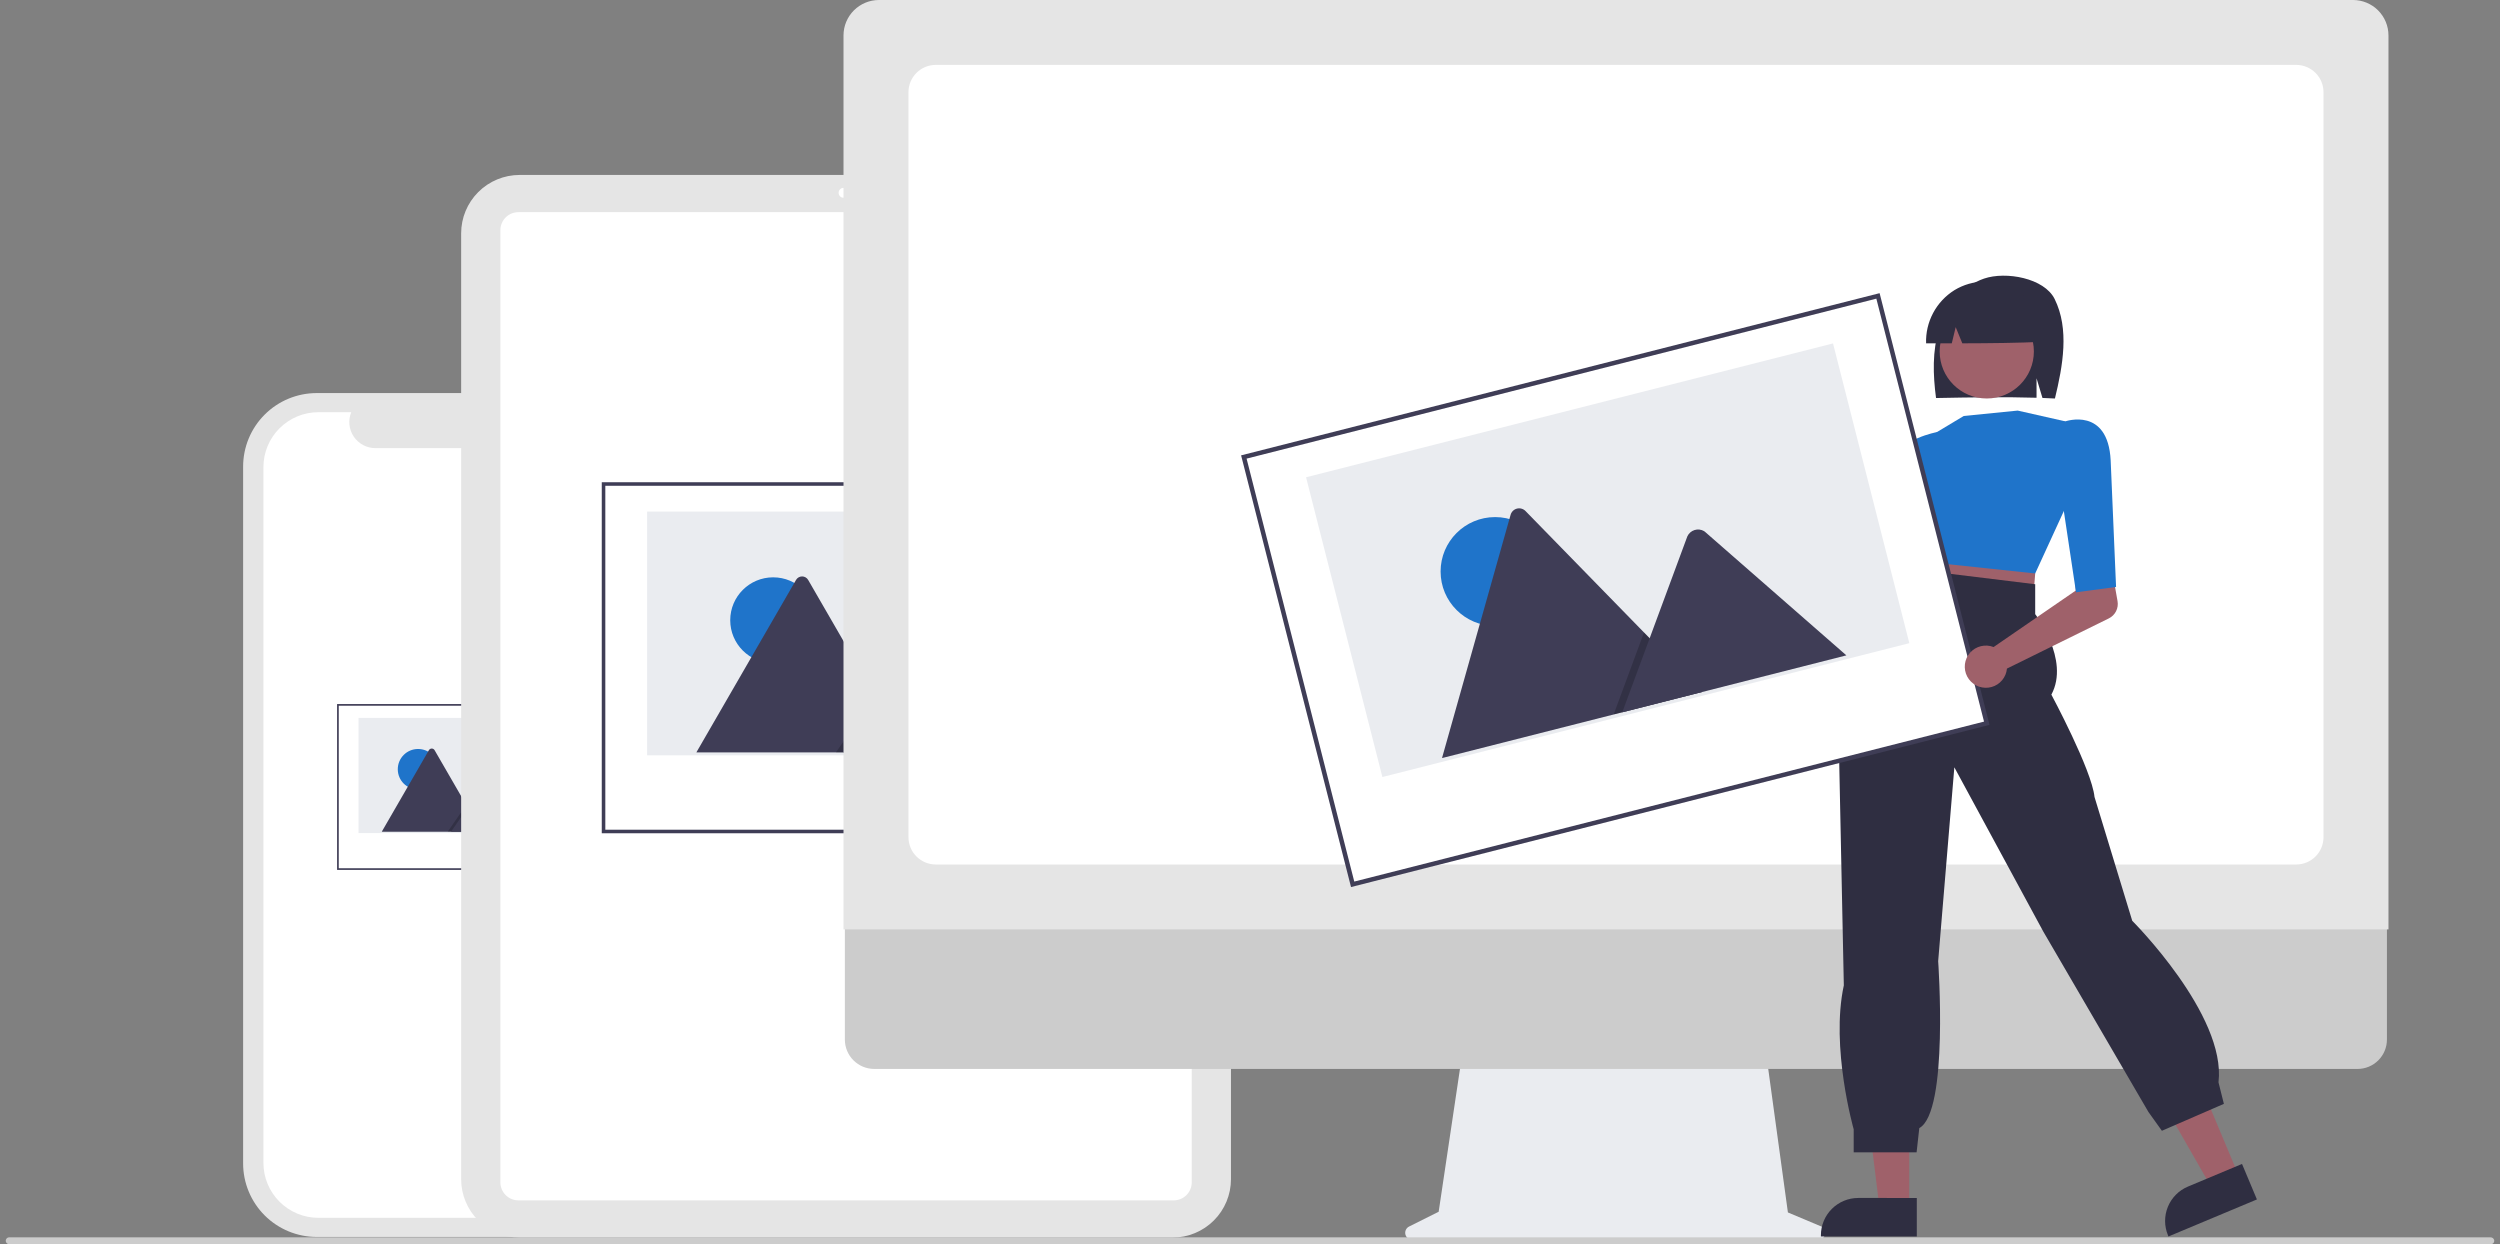 <svg width="217" height="108" viewBox="0 0 217 108" fill="none" xmlns="http://www.w3.org/2000/svg">
<rect x="0" y="0" width="217" height="108" fill="#808080" stroke="none"/>
<g clip-path="url(#clip0_7438_83929)">
<path d="M57.668 51.526H57.265V40.5C57.265 39.662 57.1 38.833 56.779 38.058C56.458 37.284 55.987 36.581 55.394 35.988C54.801 35.396 54.097 34.926 53.322 34.605C52.547 34.284 51.716 34.119 50.877 34.119H27.491C25.797 34.119 24.172 34.791 22.974 35.988C21.776 37.185 21.103 38.808 21.103 40.5V100.986C21.103 101.824 21.268 102.653 21.589 103.427C21.91 104.202 22.381 104.905 22.974 105.498C23.567 106.09 24.272 106.56 25.047 106.881C25.822 107.202 26.653 107.367 27.491 107.367H50.877C52.571 107.367 54.196 106.694 55.394 105.498C56.592 104.301 57.265 102.678 57.265 100.986V59.373H57.668L57.668 51.526Z" fill="#E5E5E5"/>
<path d="M51.135 35.779H48.082C48.222 36.123 48.276 36.496 48.238 36.865C48.2 37.235 48.072 37.589 47.865 37.897C47.657 38.205 47.377 38.458 47.049 38.632C46.721 38.807 46.355 38.898 45.984 38.898H32.586C32.215 38.898 31.849 38.807 31.521 38.632C31.193 38.458 30.913 38.205 30.705 37.897C30.498 37.589 30.37 37.235 30.332 36.865C30.294 36.496 30.347 36.123 30.488 35.779H27.637C26.371 35.779 25.158 36.281 24.263 37.175C23.368 38.069 22.866 39.281 22.866 40.545V100.941C22.866 101.567 22.989 102.187 23.229 102.765C23.469 103.343 23.82 103.868 24.263 104.311C24.706 104.753 25.232 105.104 25.811 105.344C26.39 105.583 27.01 105.707 27.637 105.707H51.135C51.761 105.707 52.382 105.583 52.96 105.344C53.539 105.104 54.065 104.753 54.508 104.311C54.951 103.868 55.303 103.343 55.542 102.765C55.782 102.187 55.906 101.567 55.906 100.941V40.545C55.906 39.919 55.782 39.299 55.542 38.721C55.303 38.143 54.951 37.617 54.508 37.175C54.065 36.733 53.539 36.382 52.96 36.142C52.382 35.903 51.761 35.779 51.135 35.779Z" fill="white"/>
<path d="M50.481 61.184H29.331V75.436H50.481V61.184Z" fill="white"/>
<path d="M50.553 75.508H29.258V61.111H50.553V75.508ZM29.404 75.363H50.408V61.257H29.404V75.363Z" fill="#3F3D56"/>
<path d="M31.119 72.311H48.693V62.314H31.119V72.311Z" fill="#EAECF0"/>
<path d="M36.289 68.53C37.261 68.53 38.05 67.742 38.05 66.771C38.05 65.799 37.261 65.011 36.289 65.011C35.316 65.011 34.527 65.799 34.527 66.771C34.527 67.742 35.316 68.53 36.289 68.53Z" fill="#1F74CA"/>
<path d="M41.812 72.192H33.171C33.16 72.192 33.15 72.192 33.139 72.19L37.226 65.119C37.251 65.075 37.287 65.038 37.331 65.013C37.374 64.987 37.424 64.974 37.475 64.974C37.526 64.974 37.575 64.987 37.619 65.013C37.663 65.038 37.699 65.075 37.724 65.119L40.467 69.864L40.598 70.091L41.812 72.192Z" fill="#3F3D56"/>
<path opacity="0.2" d="M41.812 72.192H38.862L40.31 70.091L40.415 69.94L40.467 69.864L40.598 70.091L41.812 72.192Z" fill="black"/>
<path d="M46.624 72.192H39.15L40.598 70.091L40.702 69.94L42.59 67.201C42.623 67.159 42.665 67.125 42.712 67.1C42.76 67.076 42.812 67.061 42.865 67.058C42.919 67.055 42.972 67.063 43.023 67.082C43.073 67.101 43.118 67.13 43.156 67.168C43.166 67.178 43.175 67.189 43.184 67.201L46.624 72.192Z" fill="#3F3D56"/>
<path d="M101.781 107.422H45.095C43.752 107.42 42.464 106.886 41.514 105.937C40.564 104.988 40.029 103.702 40.028 102.36V20.248C40.029 18.906 40.564 17.619 41.514 16.671C42.464 15.722 43.752 15.188 45.095 15.186H101.781C103.124 15.188 104.412 15.722 105.362 16.671C106.312 17.619 106.847 18.906 106.848 20.248V102.36C106.847 103.702 106.312 104.988 105.362 105.937C104.412 106.886 103.124 107.42 101.781 107.422Z" fill="#E5E5E5"/>
<path d="M101.88 104.192H44.995C44.581 104.192 44.184 104.027 43.892 103.734C43.599 103.442 43.434 103.045 43.433 102.632V19.976C43.434 19.562 43.599 19.166 43.892 18.873C44.184 18.581 44.581 18.416 44.995 18.416H101.88C102.295 18.416 102.692 18.581 102.985 18.873C103.277 19.166 103.442 19.562 103.443 19.976V102.632C103.442 103.045 103.277 103.442 102.985 103.734C102.692 104.027 102.295 104.192 101.88 104.192Z" fill="white"/>
<path d="M73.222 17.167C73.46 17.167 73.653 16.974 73.653 16.736C73.653 16.498 73.46 16.306 73.222 16.306C72.984 16.306 72.791 16.498 72.791 16.736C72.791 16.974 72.984 17.167 73.222 17.167Z" fill="white"/>
<path d="M97.145 42.012H52.388V72.173H97.145V42.012Z" fill="white"/>
<path d="M97.3 72.327H52.233V41.858H97.3V72.327ZM52.542 72.019H96.991V42.166H52.542V72.019Z" fill="#3F3D56"/>
<path d="M56.17 65.561H93.363V44.404H56.17V65.561Z" fill="#EAECF0"/>
<path d="M67.111 57.559C69.17 57.559 70.839 55.892 70.839 53.835C70.839 51.779 69.17 50.112 67.111 50.112C65.052 50.112 63.384 51.779 63.384 53.835C63.384 55.892 65.052 57.559 67.111 57.559Z" fill="#1F74CA"/>
<path d="M78.801 65.309H60.514C60.491 65.31 60.468 65.308 60.446 65.304L69.094 50.34C69.147 50.247 69.224 50.169 69.317 50.116C69.409 50.062 69.514 50.033 69.622 50.033C69.729 50.033 69.834 50.062 69.927 50.116C70.019 50.169 70.096 50.247 70.149 50.34L75.953 60.382L76.231 60.863L78.801 65.309Z" fill="#3F3D56"/>
<path opacity="0.2" d="M78.801 65.309H72.557L75.622 60.863L75.843 60.542L75.953 60.382L76.231 60.863L78.801 65.309Z" fill="black"/>
<path d="M88.983 65.309H73.166L76.231 60.862L76.452 60.542L80.446 54.747C80.516 54.658 80.605 54.586 80.705 54.534C80.806 54.481 80.916 54.451 81.03 54.444C81.143 54.438 81.256 54.455 81.362 54.495C81.468 54.534 81.565 54.596 81.645 54.675C81.666 54.698 81.685 54.722 81.703 54.747L88.983 65.309Z" fill="#3F3D56"/>
<path d="M158.059 106.446L155.19 105.24L153.221 90.872H127.01L124.876 105.181L122.309 106.463C122.186 106.524 122.088 106.625 122.029 106.749C121.971 106.874 121.957 107.014 121.988 107.147C122.02 107.281 122.096 107.4 122.203 107.485C122.311 107.57 122.444 107.616 122.582 107.616H157.823C157.963 107.616 158.1 107.568 158.209 107.479C158.318 107.39 158.392 107.266 158.42 107.128C158.448 106.99 158.427 106.847 158.361 106.723C158.296 106.599 158.189 106.501 158.059 106.446Z" fill="#EAECF0"/>
<path d="M204.639 92.784H75.879C75.204 92.782 74.556 92.513 74.079 92.035C73.602 91.558 73.334 90.911 73.334 90.236V72.1H207.185V90.236C207.185 90.911 206.917 91.558 206.44 92.035C205.962 92.513 205.315 92.782 204.639 92.784Z" fill="#CCCCCC"/>
<path d="M207.319 80.671H73.216V3.072C73.218 2.257 73.542 1.476 74.118 0.901C74.695 0.325 75.477 0.001 76.292 0H204.244C205.059 0.001 205.841 0.325 206.418 0.901C206.994 1.476 207.318 2.257 207.319 3.072V80.671Z" fill="#E5E5E5"/>
<path d="M199.31 75.039H81.226C80.597 75.038 79.995 74.789 79.55 74.345C79.106 73.901 78.856 73.299 78.855 72.671V8C78.856 7.372 79.106 6.77 79.55 6.326C79.995 5.883 80.597 5.633 81.226 5.632H199.31C199.938 5.633 200.541 5.883 200.985 6.326C201.43 6.77 201.68 7.372 201.681 8V72.671C201.68 73.299 201.43 73.901 200.985 74.345C200.541 74.789 199.938 75.038 199.31 75.039Z" fill="white"/>
<path d="M216.2 108H0.812C0.744 108.001 0.678 107.98 0.623 107.94C0.568 107.9 0.528 107.842 0.51 107.777C0.498 107.733 0.497 107.686 0.506 107.641C0.515 107.596 0.534 107.554 0.562 107.517C0.59 107.481 0.626 107.452 0.667 107.431C0.709 107.411 0.754 107.4 0.8 107.4H216.175C216.247 107.398 216.317 107.42 216.375 107.462C216.433 107.505 216.474 107.566 216.493 107.635C216.503 107.679 216.503 107.724 216.492 107.768C216.482 107.812 216.462 107.853 216.434 107.888C216.406 107.923 216.37 107.951 216.33 107.97C216.289 107.99 216.245 108 216.2 108Z" fill="#CCCCCC"/>
<path d="M168.319 28.535C168.925 26.605 170.304 24.835 172.21 24.183C174.117 23.531 177.442 24.14 178.341 25.951C179.637 28.561 179.055 31.756 178.368 34.59C178.01 34.571 177.648 34.556 177.285 34.542L176.772 32.834V34.525C173.942 34.438 170.996 34.493 168.048 34.549C167.783 32.543 167.713 30.464 168.319 28.535Z" fill="#2F2E41"/>
<path d="M194.325 102.06L191.944 103.057L186.963 94.359L190.477 92.888L194.325 102.06Z" fill="#9F616A"/>
<path d="M195.9 104.111L188.223 107.325L188.182 107.228C187.85 106.436 187.846 105.545 188.172 104.751C188.497 103.957 189.125 103.324 189.918 102.993L194.607 101.03L195.9 104.111Z" fill="#2F2E41"/>
<path d="M159.411 60.972C159.263 60.758 159.163 60.514 159.119 60.257C159.075 60 159.088 59.736 159.157 59.484C159.226 59.233 159.35 59 159.519 58.801C159.688 58.602 159.899 58.443 160.136 58.334L165.253 42.911L168.68 44.737L162.573 59.323C162.729 59.734 162.729 60.187 162.572 60.598C162.416 61.008 162.115 61.347 161.725 61.55C161.336 61.754 160.885 61.807 160.458 61.7C160.032 61.594 159.659 61.335 159.411 60.972Z" fill="#9F616A"/>
<path d="M165.72 104.825H163.139L161.911 94.88H165.721L165.72 104.825Z" fill="#9F616A"/>
<path d="M166.379 107.325L158.055 107.325V107.219C158.055 106.361 158.397 105.538 159.004 104.931C159.612 104.324 160.436 103.983 161.295 103.983L166.379 103.984L166.379 107.325Z" fill="#2F2E41"/>
<path d="M176.071 48.258L176.655 49.777L176.538 51.296L165.308 49.894L165.659 48.609L166.946 47.09L176.071 48.258Z" fill="#9F616A"/>
<path d="M172.451 34.589C174.709 34.589 176.54 32.76 176.54 30.505C176.54 28.25 174.709 26.421 172.451 26.421C170.193 26.421 168.363 28.25 168.363 30.505C168.363 32.76 170.193 34.589 172.451 34.589Z" fill="#9F616A"/>
<path d="M168.116 37.508L170.455 36.106L175.135 35.639L179.27 36.574L179.229 44.169L176.655 49.777L165.659 48.609L165.191 47.081C165.191 47.081 162.15 43 165.425 40.663L168.116 37.508Z" fill="#1F74CA"/>
<path d="M168.701 37.859L168.116 37.508C168.116 37.508 164.957 38.093 164.255 39.962C163.553 41.832 162.852 50.245 162.852 50.245L165.776 50.592L166.829 43.701L168.701 37.859Z" fill="#1F74CA"/>
<path d="M176.655 50.712V53.308C176.655 53.308 179.697 57.256 178.059 60.294C178.059 60.294 181.569 66.837 181.803 69.174L185.078 79.924C185.078 79.924 193.267 88.103 192.565 93.945L193.033 95.815L187.652 98.152L186.482 96.516L177.357 80.859L169.637 66.603L168.233 83.429C168.233 83.429 169.169 96.516 166.595 97.918L166.361 100.022H160.9V98.022C160.9 98.022 158.874 90.907 160.044 85.532L159.576 62.864C159.576 62.864 161.682 53.283 164.255 51.647L165.191 49.31L176.655 50.712Z" fill="#2F2E41"/>
<path d="M169.642 25.187C170.427 24.709 171.327 24.45 172.247 24.438C173.167 24.426 174.074 24.661 174.871 25.118C175.669 25.576 176.33 26.239 176.783 27.039C177.237 27.838 177.467 28.745 177.449 29.664C175.164 29.769 172.763 29.796 170.329 29.801L169.754 28.394L169.414 29.802C168.673 29.802 167.929 29.801 167.185 29.799C167.154 28.883 167.365 27.974 167.797 27.165C168.228 26.356 168.864 25.674 169.642 25.187Z" fill="#2F2E41"/>
<path d="M163.008 25.685L107.966 39.666L117.409 76.758L172.452 62.777L163.008 25.685Z" fill="white"/>
<path d="M172.69 62.918L117.268 76.996L107.728 39.525L163.15 25.447L172.69 62.918ZM117.551 76.52L172.214 62.635L162.867 25.923L108.204 39.808L117.551 76.52Z" fill="#3F3D56"/>
<path d="M119.991 67.446L165.73 55.827L159.106 29.809L113.366 41.427L119.991 67.446Z" fill="#EAECF0"/>
<path d="M129.775 54.332C132.387 54.332 134.505 52.217 134.505 49.607C134.505 46.998 132.387 44.883 129.775 44.883C127.162 44.883 125.044 46.998 125.044 49.607C125.044 52.217 127.162 54.332 129.775 54.332Z" fill="#1F74CA"/>
<path d="M147.743 60.066L125.254 65.779C125.226 65.786 125.197 65.791 125.168 65.794L131.119 44.689C131.155 44.558 131.225 44.439 131.322 44.344C131.419 44.248 131.539 44.181 131.671 44.147C131.803 44.114 131.942 44.116 132.072 44.153C132.203 44.191 132.322 44.262 132.416 44.36L142.698 54.896L143.191 55.4L147.743 60.066Z" fill="#3F3D56"/>
<path opacity="0.2" d="M147.743 60.066L140.065 62.017L142.442 55.591L142.613 55.128L142.698 54.897L143.19 55.401L147.743 60.066Z" fill="black"/>
<path d="M160.265 56.886L140.814 61.827L143.19 55.401L143.361 54.938L146.459 46.563C146.518 46.432 146.604 46.315 146.711 46.22C146.819 46.124 146.945 46.052 147.082 46.009C147.219 45.965 147.364 45.951 147.506 45.966C147.649 45.982 147.787 46.028 147.912 46.1C147.944 46.122 147.975 46.145 148.005 46.171L160.265 56.886Z" fill="#3F3D56"/>
<path d="M172.766 56.078C172.861 56.1 172.953 56.128 173.043 56.164L180.181 51.257L180.017 49.16L183.152 48.501L183.803 52.184C183.855 52.481 183.81 52.788 183.673 53.057C183.536 53.327 183.316 53.544 183.044 53.678L174.203 58.033C174.169 58.404 174.024 58.755 173.785 59.041C173.547 59.327 173.227 59.534 172.868 59.633C172.509 59.733 172.129 59.721 171.777 59.6C171.425 59.478 171.118 59.252 170.898 58.953C170.677 58.653 170.554 58.293 170.543 57.921C170.532 57.549 170.635 57.183 170.838 56.871C171.041 56.559 171.334 56.316 171.678 56.174C172.023 56.033 172.402 55.999 172.766 56.078Z" fill="#9F616A"/>
<path d="M177.591 36.924L179.27 36.574C179.27 36.574 182.972 35.288 183.206 39.962L183.674 50.946L180.199 51.413L178.761 41.832L177.591 36.924Z" fill="#1F74CA"/>
</g>
<defs>
<clipPath id="clip0_7438_83929">
<rect width="216" height="108" fill="white" transform="translate(0.5)"/>
</clipPath>
</defs>
</svg>
